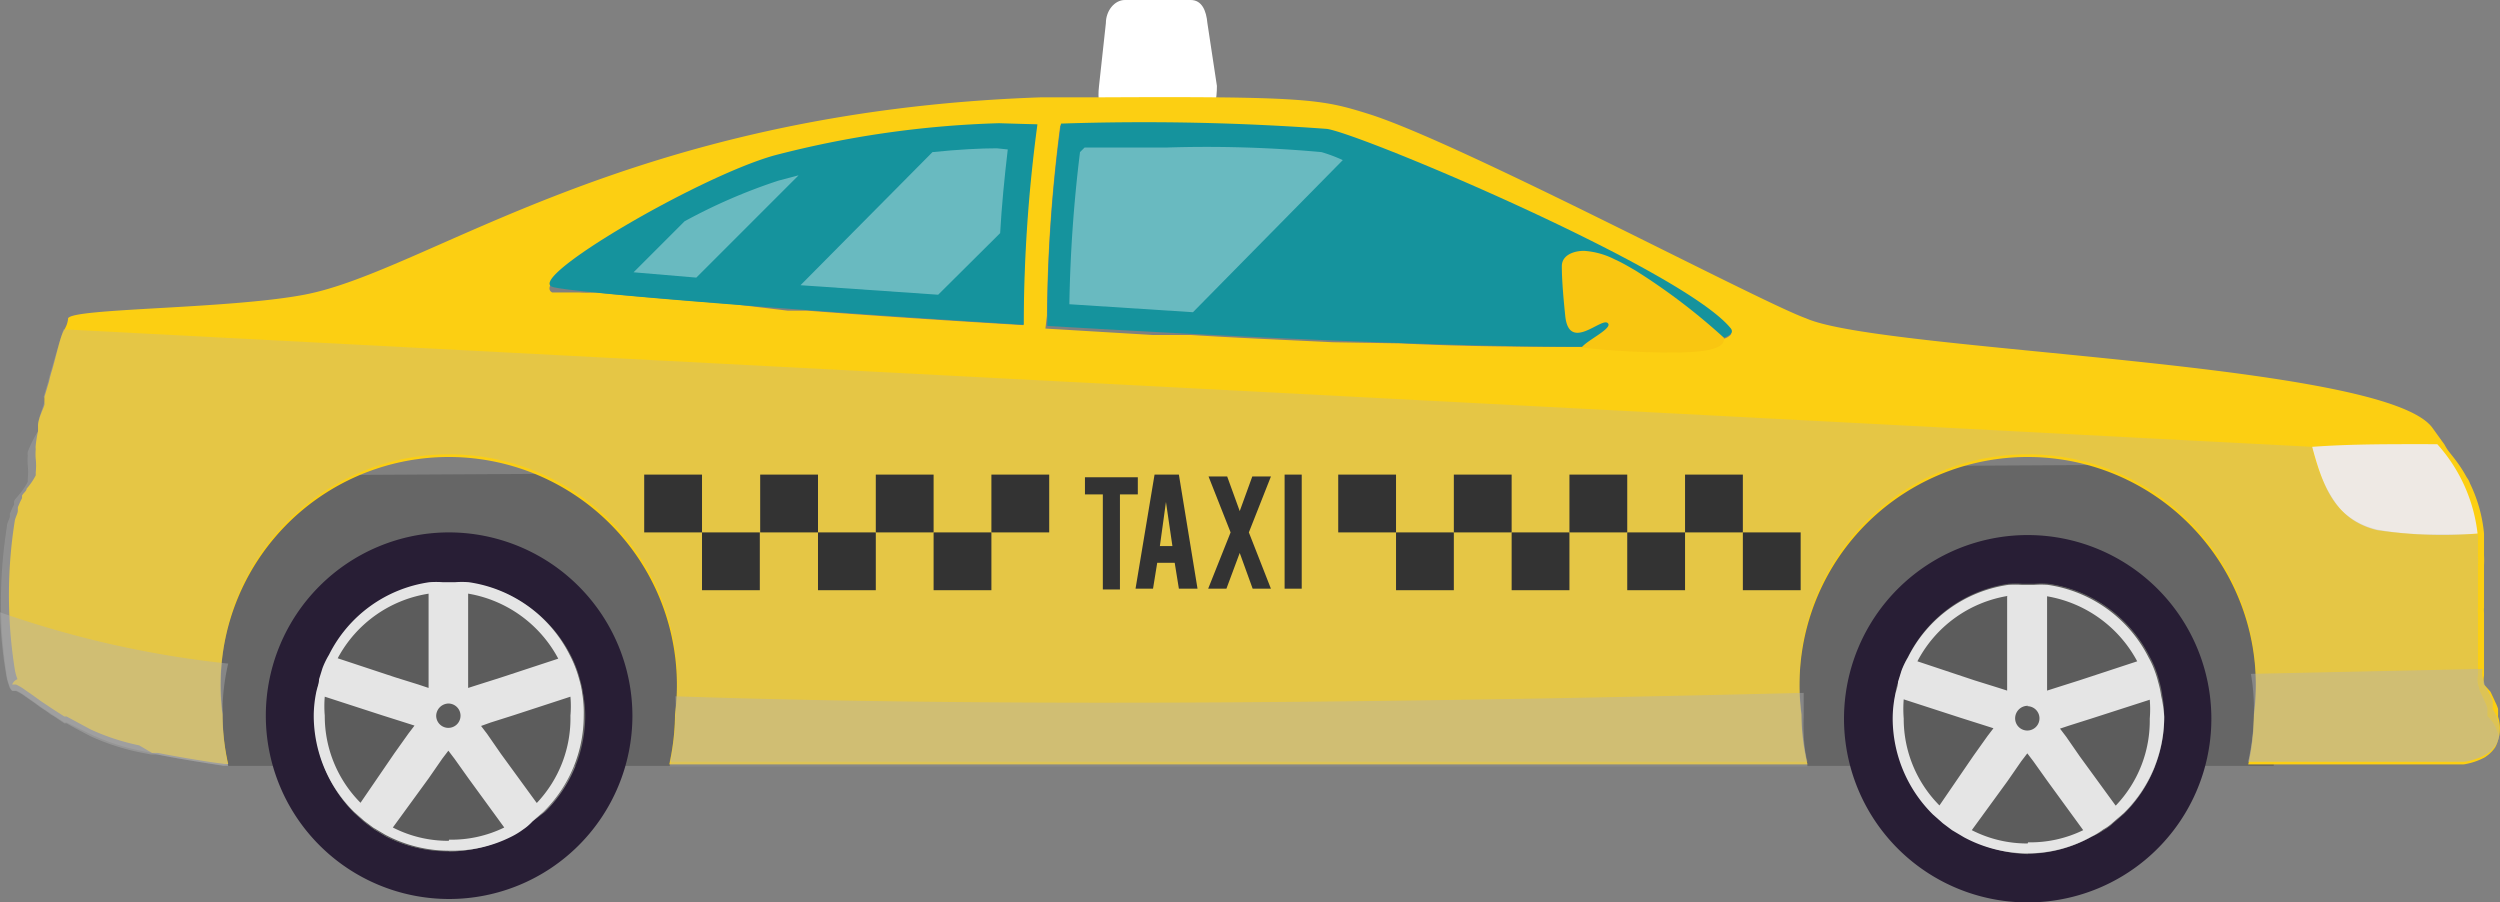 <svg xmlns="http://www.w3.org/2000/svg" viewBox="0 0 65.74 23.72"><rect x="0" y="0" width="65.74" height="23.72" fill="#808080" stroke="none"/><defs><style>.cls-1{isolation:isolate;}.cls-2{fill:#666;}.cls-3{fill:#281e35;}.cls-4{fill:#5c5c5c;}.cls-5{fill:#e5e5e5;}.cls-12,.cls-6{fill:#fff;}.cls-7{fill:#fccf12;}.cls-8{fill:#15939d;}.cls-9{fill:#f9c611;}.cls-10{fill:#eee9e4;}.cls-11,.cls-14{fill:#b3b3b3;mix-blend-mode:multiply;}.cls-11{opacity:0.32;}.cls-12{opacity:0.36;}.cls-13{fill:#333;}.cls-14{opacity:0.42;}</style></defs><title>insurance-02</title><g class="cls-1"><g id="Layer_2" data-name="Layer 2"><g id="Layer_1-2" data-name="Layer 1"><path class="cls-2" d="M59.79,12.2v7.94H6L3.68,12.52Z"/><path class="cls-3" d="M53.33,14.07a4.83,4.83,0,1,0,4.82,4.82A4.83,4.83,0,0,0,53.33,14.07Zm0,8.39A3.55,3.55,0,0,1,51.68,22l-.32-.19-.24-.18h0l-.26-.23h0a3.56,3.56,0,0,1-1.06-2.53,3.1,3.1,0,0,1,.06-.59c0-.12,0-.25.08-.37l.09-.29a2.08,2.08,0,0,1,.17-.35,3.51,3.51,0,0,1,2.64-1.91,2.5,2.5,0,0,1,.36,0h.31a2.46,2.46,0,0,1,.37,0,3.54,3.54,0,0,1,2.65,1.91,2.21,2.21,0,0,1,.16.35,2.51,2.51,0,0,1,.09.29,2.57,2.57,0,0,1,.08.37,3.23,3.23,0,0,1,.05.59,3.55,3.55,0,0,1-1.06,2.53l-.29.25a1.19,1.19,0,0,1-.25.18A1.88,1.88,0,0,1,55,22,3.45,3.45,0,0,1,53.33,22.45Z"/><path class="cls-4" d="M56.88,18.89a3.53,3.53,0,0,1-1.06,2.53l-.28.25a1.77,1.77,0,0,1-.25.18A2.57,2.57,0,0,1,55,22a3.45,3.45,0,0,1-1.64.41A3.56,3.56,0,0,1,51.68,22l-.33-.2-.24-.18h0l-.26-.23h0a3.54,3.54,0,0,1-1.06-2.53,3.63,3.63,0,0,1,.05-.59c0-.12.05-.25.09-.37s.06-.2.09-.29a2.17,2.17,0,0,1,.16-.35,3.52,3.52,0,0,1,2.64-1.91,2.65,2.65,0,0,1,.36,0h.31a2.62,2.62,0,0,1,.37,0,3.52,3.52,0,0,1,2.65,1.91,2.56,2.56,0,0,1,.15.35,1.74,1.74,0,0,1,.09.29,2.75,2.75,0,0,1,.08.37A3.46,3.46,0,0,1,56.88,18.89Z"/><path class="cls-5" d="M56.83,18.3a2.57,2.57,0,0,0-.08-.37,2.51,2.51,0,0,0-.09-.29,2.21,2.21,0,0,0-.16-.35,3.54,3.54,0,0,0-2.65-1.91,2.46,2.46,0,0,0-.37,0h-.31a2.5,2.5,0,0,0-.36,0,3.51,3.51,0,0,0-2.64,1.91,2.08,2.08,0,0,0-.17.35l-.09.29c0,.12-.06.25-.08.37a3.1,3.1,0,0,0-.06.59,3.56,3.56,0,0,0,1.06,2.53h0l.26.23h0l.24.18.32.19a3.55,3.55,0,0,0,1.65.42A3.45,3.45,0,0,0,55,22a1.88,1.88,0,0,0,.31-.19,1.19,1.19,0,0,0,.25-.18l.29-.25a3.55,3.55,0,0,0,1.06-2.53A3.23,3.23,0,0,0,56.83,18.3Zm-3-2.62a3.32,3.32,0,0,1,2.37,1.71l-1.52.5-.6.19-.25.08Zm-.52,2.89a.32.32,0,1,1-.32.32A.33.33,0,0,1,53.33,18.56Zm-.53-2.89v2.48l-.25-.08-.61-.19-1.5-.5A3.28,3.28,0,0,1,52.8,15.67ZM51,21.18a3.23,3.23,0,0,1-.94-2.29,3.13,3.13,0,0,1,0-.5l1.51.49.6.19.25.08-.16.21-.37.52Zm2.32,1a3.19,3.19,0,0,1-1.47-.35l.94-1.29.36-.52.16-.21.16.21.37.52.94,1.29A3.17,3.17,0,0,1,53.33,22.15Zm2.31-1-.94-1.29-.36-.52-.16-.21.24-.08.6-.19,1.52-.49a3,3,0,0,1,0,.5A3.23,3.23,0,0,1,55.64,21.18Z"/><path class="cls-6" d="M31.85,2.87H29c-.09,0-.14-.27-.1-.61L29.08.61c0-.33.23-.61.5-.61h1.73c.29,0,.41.27.44.61L32,2.26C32,2.6,31.94,2.87,31.85,2.87Z"/><path class="cls-7" d="M65.69,18.85a.32.32,0,0,1,0-.06s0,0,0-.05l0-.1a1.19,1.19,0,0,0-.07-.17l0,0-.05-.11-.08-.17L65.32,18a.78.78,0,0,1,0-.24V16.47c0-.12,0-.24,0-.36a.64.64,0,0,1,0-.13v-.25c0-.1,0-.19,0-.29s0-.2,0-.3l0-.28a2.14,2.14,0,0,0,0-.25l0-.23c0-.13,0-.23,0-.35h0a3.84,3.84,0,0,0-.37-1.32.5.5,0,0,0-.08-.15l-.08-.14c-.09-.15-.19-.29-.31-.44s-.14-.18-.2-.29l-.31-.43c-1.23-1.76-14.49-2-16.48-2.89C46.28,7.94,38.41,3.76,36,3c-1.25-.39-1.6-.47-7.18-.44H27.36C16.45,2.94,11.28,7.13,8,7.75c-2,.38-6.09.35-6.21.62,0,0,0,.14-.1.3s-.2.64-.32,1.06a3,3,0,0,0-.08.3l-.12.4c0,.07,0,.14,0,.2S1,11,1,11.2l0,.14a3,3,0,0,0-.06.37.34.34,0,0,0,0,.1,1.48,1.48,0,0,0,0,.26,1.69,1.69,0,0,1,0,.35s0,.05,0,.08a1.68,1.68,0,0,1-.24.35l0,0c0,.06-.08.11-.12.18l0,.07a2.07,2.07,0,0,0-.11.24.61.61,0,0,0,0,.08c0,.08-.06.17-.08.27a12.48,12.48,0,0,0,0,3.92,1.25,1.25,0,0,0,.07.25A.24.24,0,0,0,.32,18h0l.1,0a1.31,1.31,0,0,1,.25.15l.16.11.25.18.18.12.15.1.28.18.06,0,.63.34a5.91,5.91,0,0,0,1.28.42L4,19.8l.16,0c.5.1,1,.18,1.38.24l.37.05H6a6.08,6.08,0,0,1-.15-1.3,6,6,0,1,1,11.9,0,6.24,6.24,0,0,1-.15,1.31H47.53a5.68,5.68,0,0,1-.16-1.31,6,6,0,1,1,11.9,0,6.23,6.23,0,0,1-.15,1.31h3.66l.73,0,.47,0h.5l.31,0a1.75,1.75,0,0,0,.56-.19l.08-.06a.84.84,0,0,0,.19-.21.89.89,0,0,0,.07-.18A1,1,0,0,0,65.69,18.85ZM27.53,8.3a41.14,41.14,0,0,1,.35-5,65.88,65.88,0,0,1,7,.14,51.66,51.66,0,0,1,6.5,2.72l1.26.64h0c.54.28,1,.55,1.46.82a7.38,7.38,0,0,1,1.24.89,2,2,0,0,1,.14.15.1.1,0,0,1,0,.17.33.33,0,0,1-.13.07A8.66,8.66,0,0,1,43,9.12c-.42,0-.88,0-1.38,0-1.37,0-3,0-4.78-.09L35.05,9h0c-1.21-.06-2.46-.11-3.72-.19l-1,0-2.84-.17ZM20.34,4.13l.37-.1a28.25,28.25,0,0,1,3.67-.63c.76-.07,1.43-.12,1.88-.12h1a38.57,38.57,0,0,0-.35,5.27c-2-.12-4-.25-5.67-.38l-.52,0L19.3,8c-1.53-.12-2.78-.22-3.63-.31a3.3,3.3,0,0,1-.45,0l-.19,0-.29,0-.22,0C13.83,7.34,18.37,4.69,20.34,4.13Z"/><path class="cls-8" d="M45.36,8.87A8.52,8.52,0,0,1,43,9.12c-.42,0-.88,0-1.38,0-3.55,0-9-.25-14.08-.55a39,39,0,0,1,.36-5.32,65.71,65.71,0,0,1,7,.14c1,.17,9.32,3.69,10.6,5.23C45.59,8.72,45.53,8.8,45.36,8.87Z"/><path class="cls-8" d="M27.28,3.27a40.07,40.07,0,0,0-.36,5.27c-6.43-.4-12.12-.87-12.4-1-.68-.24,3.85-2.89,5.83-3.45a26.29,26.29,0,0,1,5.92-.85Z"/><path class="cls-9" d="M41.07,7c0,.4.05.92.09,1.31.1.95.93.05,1.11.18s-.55.46-.68.65A21.85,21.85,0,0,0,44,9.27c1.19,0,1.36-.2,1.33-.39A16.31,16.31,0,0,0,43,7.11c-.19-.11-.36-.21-.54-.29h0a2.08,2.08,0,0,0-.76-.22C41.49,6.58,41.07,6.66,41.07,7Z"/><path class="cls-10" d="M60.8,11.75c.27,1,.59,1.92,1.71,2.19a11.57,11.57,0,0,0,2.64.09,4.22,4.22,0,0,0-1.06-2.35C63,11.68,61.88,11.67,60.8,11.75Z"/><path class="cls-11" d="M65.71,19.39a.89.89,0,0,1-.07.18.84.84,0,0,1-.19.21l-.08.06a1.75,1.75,0,0,1-.56.19l-.31,0H64l-.47,0-.73,0H59.12a6.23,6.23,0,0,0,.15-1.31,6,6,0,1,0-11.9,0,5.68,5.68,0,0,0,.16,1.31H17.61a6.24,6.24,0,0,0,.15-1.31,6,6,0,1,0-11.9,0A6.08,6.08,0,0,0,6,20.13H5.88l-.37-.05c-.37-.06-.88-.14-1.38-.24L4,19.8l-.31-.06a5.91,5.91,0,0,1-1.28-.42L1.76,19l-.06,0-.28-.18-.15-.1-.18-.12-.25-.18-.16-.11a1.31,1.31,0,0,0-.25-.15l-.1,0h0a.24.24,0,0,1-.08-.13,1.25,1.25,0,0,1-.07-.25,12.48,12.48,0,0,1,0-3.92c0-.1.06-.19.08-.27a.61.61,0,0,1,0-.08,2.07,2.07,0,0,1,.11-.24l0-.07c0-.06.08-.12.12-.18l0,0a1.68,1.68,0,0,0,.24-.35s0-.05,0-.08a1.69,1.69,0,0,0,0-.35,1.48,1.48,0,0,1,0-.26.34.34,0,0,1,0-.1A3,3,0,0,1,1,11.34l0-.14c0-.18.09-.38.15-.58s0-.13,0-.2l.12-.4a3,3,0,0,1,.08-.3c.12-.42.24-.81.32-1.06L60.8,11.75h0a3.85,3.85,0,0,0,.74,1.64,2,2,0,0,0,1,.54l.31.05a7.86,7.86,0,0,0,1.15.07c.39,0,.78,0,1.16,0h0c0,.12,0,.22,0,.35l0,.23a2.14,2.14,0,0,1,0,.25l0,.28c0,.09,0,.19,0,.3s0,.19,0,.29V16a.64.64,0,0,0,0,.13c0,.12,0,.24,0,.36v1.26a.78.78,0,0,0,0,.24l.05.18.08.17.05.11,0,0a1.19,1.19,0,0,1,.07.17l0,.1s0,0,0,.05a.32.32,0,0,0,0,.06A1,1,0,0,1,65.71,19.39Z"/><path class="cls-3" d="M11.81,14a4.82,4.82,0,1,0,4.82,4.82A4.83,4.83,0,0,0,11.81,14Zm0,8.38A3.57,3.57,0,0,1,10.16,22l-.32-.19-.24-.18h0l-.26-.23h0a3.57,3.57,0,0,1-1.06-2.53,3.16,3.16,0,0,1,.06-.59c0-.12,0-.25.08-.37l.09-.29a2.12,2.12,0,0,1,.17-.35,3.51,3.51,0,0,1,2.64-1.91,2.41,2.41,0,0,1,.36,0H12a2.43,2.43,0,0,1,.37,0A3.54,3.54,0,0,1,15,17.22a3.1,3.1,0,0,1,.25.64,2.37,2.37,0,0,1,.08.37,3.16,3.16,0,0,1,.06.59,3.55,3.55,0,0,1-1.06,2.53L14,21.6a1.22,1.22,0,0,1-.25.18,2,2,0,0,1-.31.19A3.45,3.45,0,0,1,11.81,22.39Z"/><path class="cls-4" d="M15.36,18.82a3.53,3.53,0,0,1-1.06,2.53L14,21.6a1.6,1.6,0,0,1-.25.18,2.49,2.49,0,0,1-.32.2,3.45,3.45,0,0,1-1.64.41A3.56,3.56,0,0,1,10.16,22l-.33-.2-.24-.18h0l-.25-.23h0a3.54,3.54,0,0,1-1.06-2.53,3.46,3.46,0,0,1,.05-.6c0-.12.05-.25.09-.37s.06-.2.09-.29a2.18,2.18,0,0,1,.16-.35,3.52,3.52,0,0,1,2.64-1.91,2.73,2.73,0,0,1,.37,0H12a2.77,2.77,0,0,1,.37,0A3.52,3.52,0,0,1,15,17.22a2.4,2.4,0,0,1,.15.35,1.52,1.52,0,0,1,.09.29,2.39,2.39,0,0,1,.09.37A3.39,3.39,0,0,1,15.36,18.82Z"/><path class="cls-5" d="M15.31,18.23a2.37,2.37,0,0,0-.08-.37,3.1,3.1,0,0,0-.25-.64,3.54,3.54,0,0,0-2.65-1.91,2.43,2.43,0,0,0-.37,0h-.31a2.41,2.41,0,0,0-.36,0,3.51,3.51,0,0,0-2.64,1.91,2.12,2.12,0,0,0-.17.35l-.09.29c0,.12-.06.25-.08.37a3.16,3.16,0,0,0-.06.59,3.57,3.57,0,0,0,1.06,2.53h0l.26.23h0l.24.18.32.19a3.57,3.57,0,0,0,1.65.42A3.45,3.45,0,0,0,13.45,22a2,2,0,0,0,.31-.19A1.22,1.22,0,0,0,14,21.6l.29-.25a3.55,3.55,0,0,0,1.06-2.53A3.16,3.16,0,0,0,15.31,18.23Zm-3-2.62a3.31,3.31,0,0,1,2.37,1.71l-1.52.5-.6.19-.25.08Zm-.52,2.89a.32.32,0,1,1-.32.32A.33.33,0,0,1,11.81,18.5Zm-.52-2.89v2.48L11,18l-.61-.19-1.51-.5A3.28,3.28,0,0,1,11.28,15.61Zm-1.79,5.5a3.23,3.23,0,0,1-.94-2.29,2.94,2.94,0,0,1,0-.5l1.51.49.6.19.25.08-.16.21-.37.52Zm2.32,1a3.18,3.18,0,0,1-1.47-.35l.94-1.29.36-.52.16-.21.16.21.37.52.94,1.29A3.17,3.17,0,0,1,11.81,22.08Zm2.31-1-.94-1.29-.36-.52-.16-.21L12.9,19l.6-.19L15,18.32a2.85,2.85,0,0,1,0,.5A3.23,3.23,0,0,1,14.12,21.11Z"/><path class="cls-12" d="M21,4.61,18.31,7.3l-1.65-.14L18,5.82a14.67,14.67,0,0,1,2.47-1.07Z"/><path class="cls-12" d="M26.5,3.93c-.09.77-.16,1.49-.2,2.2L24.67,7.75,21.05,7.5,24.52,4c.68-.07,1.27-.1,1.69-.1Z"/><path class="cls-12" d="M35.31,4.21l-3.94,4L28.12,8a37.7,37.7,0,0,1,.28-4l.12-.12,2.14,0A33.33,33.33,0,0,1,34.75,4,4.11,4.11,0,0,1,35.31,4.21Z"/><rect class="cls-13" x="21.51" y="14" width="1.52" height="1.52"/><rect class="cls-13" x="19.99" y="12.48" width="1.52" height="1.52"/><rect class="cls-13" x="18.46" y="14" width="1.52" height="1.52"/><rect class="cls-13" x="16.94" y="12.48" width="1.52" height="1.52"/><rect class="cls-13" x="26.07" y="12.48" width="1.52" height="1.52"/><rect class="cls-13" x="24.55" y="14" width="1.52" height="1.52"/><rect class="cls-13" x="23.03" y="12.48" width="1.52" height="1.52"/><rect class="cls-13" x="39.75" y="14" width="1.52" height="1.52"/><rect class="cls-13" x="38.23" y="12.48" width="1.52" height="1.52"/><rect class="cls-13" x="36.71" y="14" width="1.52" height="1.52"/><rect class="cls-13" x="35.19" y="12.48" width="1.52" height="1.52"/><rect class="cls-13" x="45.83" y="14" width="1.52" height="1.52"/><rect class="cls-13" x="44.31" y="12.48" width="1.52" height="1.52"/><rect class="cls-13" x="42.79" y="14" width="1.52" height="1.52"/><rect class="cls-13" x="41.27" y="12.48" width="1.52" height="1.52"/><path class="cls-13" d="M29,13h-.47v-.45h1.39V13h-.47v2.5H29Z"/><path class="cls-13" d="M30.43,14.8l-.11.68h-.46l.5-3H31l.49,3H31l-.11-.68Zm.23-1.6-.16,1.16h.33Z"/><path class="cls-13" d="M33.42,15.48h-.48l-.34-.94-.35.94h-.48L32.36,14l-.58-1.47h.49l.33.91.33-.91h.49L32.84,14Z"/><path class="cls-13" d="M34.23,15.48h-.45v-3h.45Z"/><path class="cls-14" d="M65.71,19.4a.88.88,0,0,1-.07.18.83.83,0,0,1-.19.21l-.08.05a1.75,1.75,0,0,1-.56.19l-.31,0H64l-.47,0c-.35,0-.54,0-.73,0H59.12a6.25,6.25,0,0,0,.15-1.31,5.51,5.51,0,0,0-.08-1l6.09-.13a.69.69,0,0,0,0,.22l.06.18c0,.06.05.11.08.17a.53.53,0,0,0,.06.11l0,0a1,1,0,0,1,.07.17l0,.1s0,0,0,.05a.38.38,0,0,0,0,.06A1,1,0,0,1,65.71,19.4Z"/><path class="cls-14" d="M47.53,20.15H17.61a6.25,6.25,0,0,0,.15-1.31,4.86,4.86,0,0,0,0-.53c9.2.31,20.17.14,29.67-.09,0,.2,0,.41,0,.63A5.68,5.68,0,0,0,47.53,20.15Z"/><path class="cls-14" d="M5.85,18.84A6.08,6.08,0,0,0,6,20.14H5.88l-.37-.06c-.37-.06-.88-.14-1.38-.24l-.16,0-.31-.06a6,6,0,0,1-1.28-.42c-.23-.12-.44-.23-.63-.34l-.06,0-.28-.19a.75.75,0,0,1-.15-.1l-.18-.12-.25-.18-.16-.11a1.23,1.23,0,0,0-.25-.15l-.1,0h0a.24.24,0,0,1-.08-.13,1.23,1.23,0,0,1-.07-.25A11.84,11.84,0,0,1,0,16.1a26.53,26.53,0,0,0,6,1.35A5.79,5.79,0,0,0,5.85,18.84Z"/></g></g></g></svg>